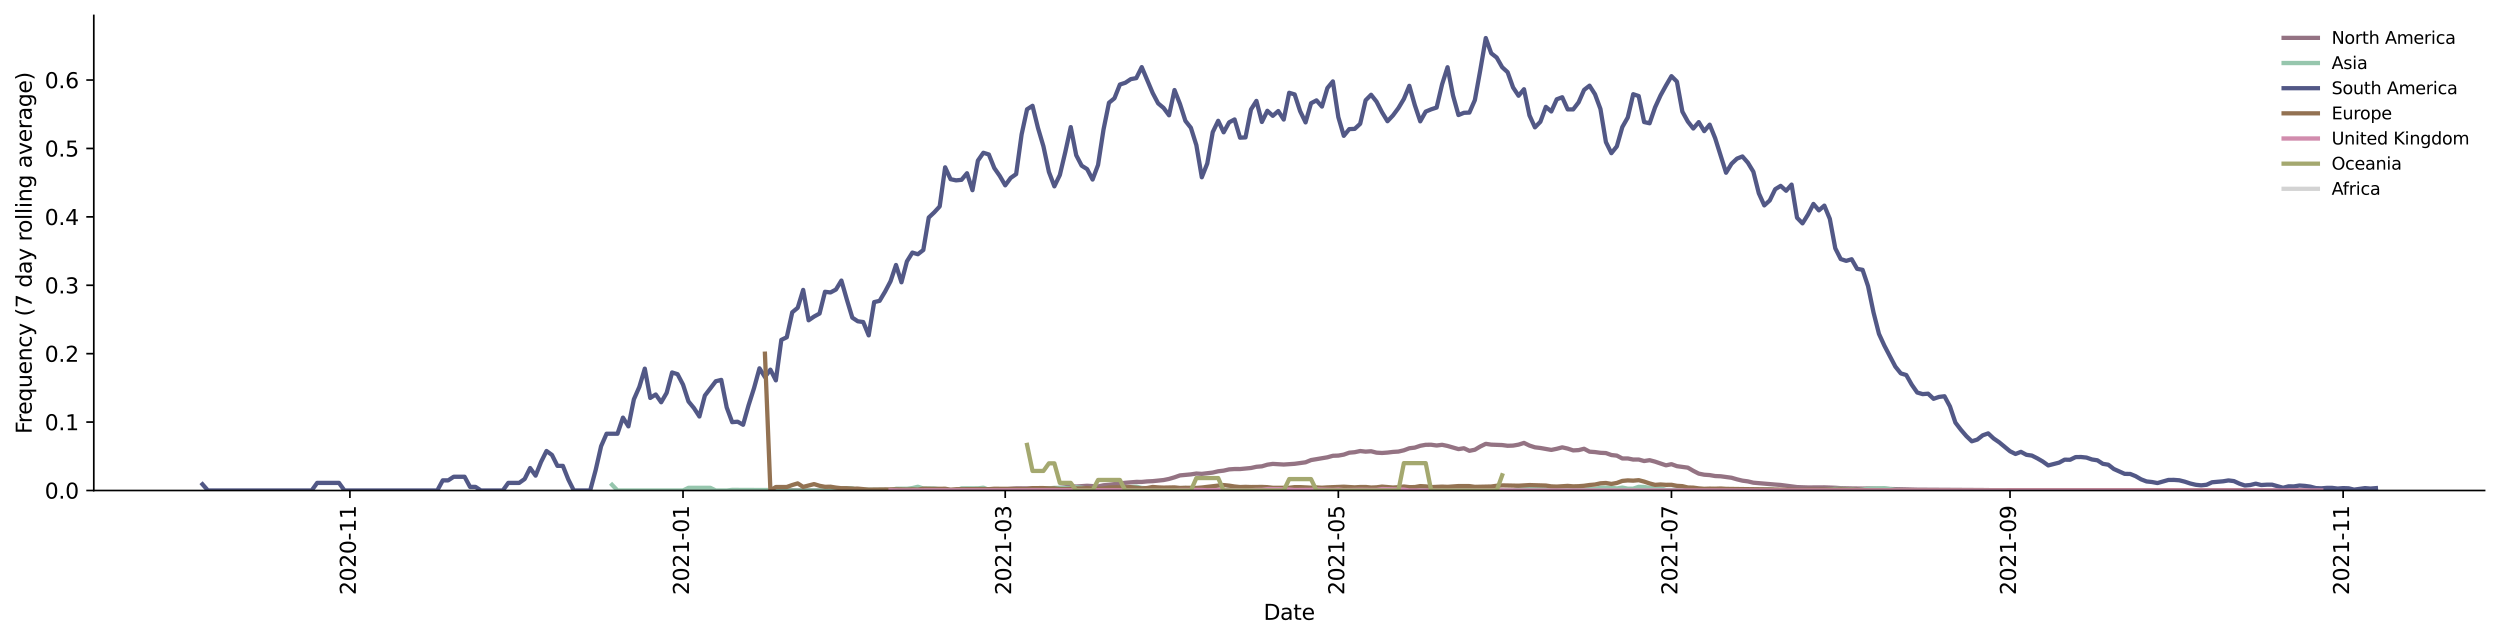 <?xml version="1.0" encoding="utf-8" standalone="no"?>
<!DOCTYPE svg PUBLIC "-//W3C//DTD SVG 1.1//EN"
  "http://www.w3.org/Graphics/SVG/1.1/DTD/svg11.dtd">
<svg xmlns:xlink="http://www.w3.org/1999/xlink" width="1166.981pt" height="298.621pt" viewBox="0 0 1166.981 298.621" xmlns="http://www.w3.org/2000/svg" version="1.1">
 <defs>
  <style type="text/css">*{stroke-linejoin: round; stroke-linecap: butt}</style>
 </defs>
 <g id="figure_1">
  <g id="patch_1">
   <path d="M 0 298.621 
L 1166.981 298.621 
L 1166.981 0 
L 0 0 
z
" style="fill: #ffffff"/>
  </g>
  <g id="axes_1">
   <g id="patch_2">
    <path d="M 43.781 228.96 
L 1159.781 228.96 
L 1159.781 7.2 
L 43.781 7.2 
z
" style="fill: #ffffff"/>
   </g>
   <g id="matplotlib.axis_1">
    <g id="xtick_1">
     <g id="line2d_1">
      <defs>
       <path id="mc3e0ca8f5e" d="M 0 0 
L 0 3.5 
" style="stroke: #000000; stroke-width: 0.8"/>
      </defs>
      <g>
       <use xlink:href="#mc3e0ca8f5e" x="163.334" y="228.96" style="stroke: #000000; stroke-width: 0.8"/>
      </g>
     </g>
     <g id="text_1">
      <!-- 2020-11 -->
      <g transform="translate(166.094 277.743)rotate(-90)scale(0.1 -0.1)">
       <defs>
        <path id="DejaVuSans-32" d="M 1228 531 
L 3431 531 
L 3431 0 
L 469 0 
L 469 531 
Q 828 903 1448 1529 
Q 2069 2156 2228 2338 
Q 2531 2678 2651 2914 
Q 2772 3150 2772 3378 
Q 2772 3750 2511 3984 
Q 2250 4219 1831 4219 
Q 1534 4219 1204 4116 
Q 875 4013 500 3803 
L 500 4441 
Q 881 4594 1212 4672 
Q 1544 4750 1819 4750 
Q 2544 4750 2975 4387 
Q 3406 4025 3406 3419 
Q 3406 3131 3298 2873 
Q 3191 2616 2906 2266 
Q 2828 2175 2409 1742 
Q 1991 1309 1228 531 
z
" transform="scale(0.016)"/>
        <path id="DejaVuSans-30" d="M 2034 4250 
Q 1547 4250 1301 3770 
Q 1056 3291 1056 2328 
Q 1056 1369 1301 889 
Q 1547 409 2034 409 
Q 2525 409 2770 889 
Q 3016 1369 3016 2328 
Q 3016 3291 2770 3770 
Q 2525 4250 2034 4250 
z
M 2034 4750 
Q 2819 4750 3233 4129 
Q 3647 3509 3647 2328 
Q 3647 1150 3233 529 
Q 2819 -91 2034 -91 
Q 1250 -91 836 529 
Q 422 1150 422 2328 
Q 422 3509 836 4129 
Q 1250 4750 2034 4750 
z
" transform="scale(0.016)"/>
        <path id="DejaVuSans-2d" d="M 313 2009 
L 1997 2009 
L 1997 1497 
L 313 1497 
L 313 2009 
z
" transform="scale(0.016)"/>
        <path id="DejaVuSans-31" d="M 794 531 
L 1825 531 
L 1825 4091 
L 703 3866 
L 703 4441 
L 1819 4666 
L 2450 4666 
L 2450 531 
L 3481 531 
L 3481 0 
L 794 0 
L 794 531 
z
" transform="scale(0.016)"/>
       </defs>
       <use xlink:href="#DejaVuSans-32"/>
       <use xlink:href="#DejaVuSans-30" x="63.623"/>
       <use xlink:href="#DejaVuSans-32" x="127.246"/>
       <use xlink:href="#DejaVuSans-30" x="190.869"/>
       <use xlink:href="#DejaVuSans-2d" x="254.492"/>
       <use xlink:href="#DejaVuSans-31" x="290.576"/>
       <use xlink:href="#DejaVuSans-31" x="354.199"/>
      </g>
     </g>
    </g>
    <g id="xtick_2">
     <g id="line2d_2">
      <g>
       <use xlink:href="#mc3e0ca8f5e" x="318.83" y="228.96" style="stroke: #000000; stroke-width: 0.8"/>
      </g>
     </g>
     <g id="text_2">
      <!-- 2021-01 -->
      <g transform="translate(321.59 277.743)rotate(-90)scale(0.1 -0.1)">
       <use xlink:href="#DejaVuSans-32"/>
       <use xlink:href="#DejaVuSans-30" x="63.623"/>
       <use xlink:href="#DejaVuSans-32" x="127.246"/>
       <use xlink:href="#DejaVuSans-31" x="190.869"/>
       <use xlink:href="#DejaVuSans-2d" x="254.492"/>
       <use xlink:href="#DejaVuSans-30" x="290.576"/>
       <use xlink:href="#DejaVuSans-31" x="354.199"/>
      </g>
     </g>
    </g>
    <g id="xtick_3">
     <g id="line2d_3">
      <g>
       <use xlink:href="#mc3e0ca8f5e" x="469.228" y="228.96" style="stroke: #000000; stroke-width: 0.8"/>
      </g>
     </g>
     <g id="text_3">
      <!-- 2021-03 -->
      <g transform="translate(471.987 277.743)rotate(-90)scale(0.1 -0.1)">
       <defs>
        <path id="DejaVuSans-33" d="M 2597 2516 
Q 3050 2419 3304 2112 
Q 3559 1806 3559 1356 
Q 3559 666 3084 287 
Q 2609 -91 1734 -91 
Q 1441 -91 1130 -33 
Q 819 25 488 141 
L 488 750 
Q 750 597 1062 519 
Q 1375 441 1716 441 
Q 2309 441 2620 675 
Q 2931 909 2931 1356 
Q 2931 1769 2642 2001 
Q 2353 2234 1838 2234 
L 1294 2234 
L 1294 2753 
L 1863 2753 
Q 2328 2753 2575 2939 
Q 2822 3125 2822 3475 
Q 2822 3834 2567 4026 
Q 2313 4219 1838 4219 
Q 1578 4219 1281 4162 
Q 984 4106 628 3988 
L 628 4550 
Q 988 4650 1302 4700 
Q 1616 4750 1894 4750 
Q 2613 4750 3031 4423 
Q 3450 4097 3450 3541 
Q 3450 3153 3228 2886 
Q 3006 2619 2597 2516 
z
" transform="scale(0.016)"/>
       </defs>
       <use xlink:href="#DejaVuSans-32"/>
       <use xlink:href="#DejaVuSans-30" x="63.623"/>
       <use xlink:href="#DejaVuSans-32" x="127.246"/>
       <use xlink:href="#DejaVuSans-31" x="190.869"/>
       <use xlink:href="#DejaVuSans-2d" x="254.492"/>
       <use xlink:href="#DejaVuSans-30" x="290.576"/>
       <use xlink:href="#DejaVuSans-33" x="354.199"/>
      </g>
     </g>
    </g>
    <g id="xtick_4">
     <g id="line2d_4">
      <g>
       <use xlink:href="#mc3e0ca8f5e" x="624.723" y="228.96" style="stroke: #000000; stroke-width: 0.8"/>
      </g>
     </g>
     <g id="text_4">
      <!-- 2021-05 -->
      <g transform="translate(627.483 277.743)rotate(-90)scale(0.1 -0.1)">
       <defs>
        <path id="DejaVuSans-35" d="M 691 4666 
L 3169 4666 
L 3169 4134 
L 1269 4134 
L 1269 2991 
Q 1406 3038 1543 3061 
Q 1681 3084 1819 3084 
Q 2600 3084 3056 2656 
Q 3513 2228 3513 1497 
Q 3513 744 3044 326 
Q 2575 -91 1722 -91 
Q 1428 -91 1123 -41 
Q 819 9 494 109 
L 494 744 
Q 775 591 1075 516 
Q 1375 441 1709 441 
Q 2250 441 2565 725 
Q 2881 1009 2881 1497 
Q 2881 1984 2565 2268 
Q 2250 2553 1709 2553 
Q 1456 2553 1204 2497 
Q 953 2441 691 2322 
L 691 4666 
z
" transform="scale(0.016)"/>
       </defs>
       <use xlink:href="#DejaVuSans-32"/>
       <use xlink:href="#DejaVuSans-30" x="63.623"/>
       <use xlink:href="#DejaVuSans-32" x="127.246"/>
       <use xlink:href="#DejaVuSans-31" x="190.869"/>
       <use xlink:href="#DejaVuSans-2d" x="254.492"/>
       <use xlink:href="#DejaVuSans-30" x="290.576"/>
       <use xlink:href="#DejaVuSans-35" x="354.199"/>
      </g>
     </g>
    </g>
    <g id="xtick_5">
     <g id="line2d_5">
      <g>
       <use xlink:href="#mc3e0ca8f5e" x="780.219" y="228.96" style="stroke: #000000; stroke-width: 0.8"/>
      </g>
     </g>
     <g id="text_5">
      <!-- 2021-07 -->
      <g transform="translate(782.978 277.743)rotate(-90)scale(0.1 -0.1)">
       <defs>
        <path id="DejaVuSans-37" d="M 525 4666 
L 3525 4666 
L 3525 4397 
L 1831 0 
L 1172 0 
L 2766 4134 
L 525 4134 
L 525 4666 
z
" transform="scale(0.016)"/>
       </defs>
       <use xlink:href="#DejaVuSans-32"/>
       <use xlink:href="#DejaVuSans-30" x="63.623"/>
       <use xlink:href="#DejaVuSans-32" x="127.246"/>
       <use xlink:href="#DejaVuSans-31" x="190.869"/>
       <use xlink:href="#DejaVuSans-2d" x="254.492"/>
       <use xlink:href="#DejaVuSans-30" x="290.576"/>
       <use xlink:href="#DejaVuSans-37" x="354.199"/>
      </g>
     </g>
    </g>
    <g id="xtick_6">
     <g id="line2d_6">
      <g>
       <use xlink:href="#mc3e0ca8f5e" x="938.264" y="228.96" style="stroke: #000000; stroke-width: 0.8"/>
      </g>
     </g>
     <g id="text_6">
      <!-- 2021-09 -->
      <g transform="translate(941.023 277.743)rotate(-90)scale(0.1 -0.1)">
       <defs>
        <path id="DejaVuSans-39" d="M 703 97 
L 703 672 
Q 941 559 1184 500 
Q 1428 441 1663 441 
Q 2288 441 2617 861 
Q 2947 1281 2994 2138 
Q 2813 1869 2534 1725 
Q 2256 1581 1919 1581 
Q 1219 1581 811 2004 
Q 403 2428 403 3163 
Q 403 3881 828 4315 
Q 1253 4750 1959 4750 
Q 2769 4750 3195 4129 
Q 3622 3509 3622 2328 
Q 3622 1225 3098 567 
Q 2575 -91 1691 -91 
Q 1453 -91 1209 -44 
Q 966 3 703 97 
z
M 1959 2075 
Q 2384 2075 2632 2365 
Q 2881 2656 2881 3163 
Q 2881 3666 2632 3958 
Q 2384 4250 1959 4250 
Q 1534 4250 1286 3958 
Q 1038 3666 1038 3163 
Q 1038 2656 1286 2365 
Q 1534 2075 1959 2075 
z
" transform="scale(0.016)"/>
       </defs>
       <use xlink:href="#DejaVuSans-32"/>
       <use xlink:href="#DejaVuSans-30" x="63.623"/>
       <use xlink:href="#DejaVuSans-32" x="127.246"/>
       <use xlink:href="#DejaVuSans-31" x="190.869"/>
       <use xlink:href="#DejaVuSans-2d" x="254.492"/>
       <use xlink:href="#DejaVuSans-30" x="290.576"/>
       <use xlink:href="#DejaVuSans-39" x="354.199"/>
      </g>
     </g>
    </g>
    <g id="xtick_7">
     <g id="line2d_7">
      <g>
       <use xlink:href="#mc3e0ca8f5e" x="1093.759" y="228.96" style="stroke: #000000; stroke-width: 0.8"/>
      </g>
     </g>
     <g id="text_7">
      <!-- 2021-11 -->
      <g transform="translate(1096.519 277.743)rotate(-90)scale(0.1 -0.1)">
       <use xlink:href="#DejaVuSans-32"/>
       <use xlink:href="#DejaVuSans-30" x="63.623"/>
       <use xlink:href="#DejaVuSans-32" x="127.246"/>
       <use xlink:href="#DejaVuSans-31" x="190.869"/>
       <use xlink:href="#DejaVuSans-2d" x="254.492"/>
       <use xlink:href="#DejaVuSans-31" x="290.576"/>
       <use xlink:href="#DejaVuSans-31" x="354.199"/>
      </g>
     </g>
    </g>
    <g id="text_8">
     <!-- Date -->
     <g transform="translate(589.83 289.341)scale(0.1 -0.1)">
      <defs>
       <path id="DejaVuSans-44" d="M 1259 4147 
L 1259 519 
L 2022 519 
Q 2988 519 3436 956 
Q 3884 1394 3884 2338 
Q 3884 3275 3436 3711 
Q 2988 4147 2022 4147 
L 1259 4147 
z
M 628 4666 
L 1925 4666 
Q 3281 4666 3915 4102 
Q 4550 3538 4550 2338 
Q 4550 1131 3912 565 
Q 3275 0 1925 0 
L 628 0 
L 628 4666 
z
" transform="scale(0.016)"/>
       <path id="DejaVuSans-61" d="M 2194 1759 
Q 1497 1759 1228 1600 
Q 959 1441 959 1056 
Q 959 750 1161 570 
Q 1363 391 1709 391 
Q 2188 391 2477 730 
Q 2766 1069 2766 1631 
L 2766 1759 
L 2194 1759 
z
M 3341 1997 
L 3341 0 
L 2766 0 
L 2766 531 
Q 2569 213 2275 61 
Q 1981 -91 1556 -91 
Q 1019 -91 701 211 
Q 384 513 384 1019 
Q 384 1609 779 1909 
Q 1175 2209 1959 2209 
L 2766 2209 
L 2766 2266 
Q 2766 2663 2505 2880 
Q 2244 3097 1772 3097 
Q 1472 3097 1187 3025 
Q 903 2953 641 2809 
L 641 3341 
Q 956 3463 1253 3523 
Q 1550 3584 1831 3584 
Q 2591 3584 2966 3190 
Q 3341 2797 3341 1997 
z
" transform="scale(0.016)"/>
       <path id="DejaVuSans-74" d="M 1172 4494 
L 1172 3500 
L 2356 3500 
L 2356 3053 
L 1172 3053 
L 1172 1153 
Q 1172 725 1289 603 
Q 1406 481 1766 481 
L 2356 481 
L 2356 0 
L 1766 0 
Q 1100 0 847 248 
Q 594 497 594 1153 
L 594 3053 
L 172 3053 
L 172 3500 
L 594 3500 
L 594 4494 
L 1172 4494 
z
" transform="scale(0.016)"/>
       <path id="DejaVuSans-65" d="M 3597 1894 
L 3597 1613 
L 953 1613 
Q 991 1019 1311 708 
Q 1631 397 2203 397 
Q 2534 397 2845 478 
Q 3156 559 3463 722 
L 3463 178 
Q 3153 47 2828 -22 
Q 2503 -91 2169 -91 
Q 1331 -91 842 396 
Q 353 884 353 1716 
Q 353 2575 817 3079 
Q 1281 3584 2069 3584 
Q 2775 3584 3186 3129 
Q 3597 2675 3597 1894 
z
M 3022 2063 
Q 3016 2534 2758 2815 
Q 2500 3097 2075 3097 
Q 1594 3097 1305 2825 
Q 1016 2553 972 2059 
L 3022 2063 
z
" transform="scale(0.016)"/>
      </defs>
      <use xlink:href="#DejaVuSans-44"/>
      <use xlink:href="#DejaVuSans-61" x="77.002"/>
      <use xlink:href="#DejaVuSans-74" x="138.281"/>
      <use xlink:href="#DejaVuSans-65" x="177.49"/>
     </g>
    </g>
   </g>
   <g id="matplotlib.axis_2">
    <g id="ytick_1">
     <g id="line2d_8">
      <defs>
       <path id="m1f8cec37cd" d="M 0 0 
L -3.5 0 
" style="stroke: #000000; stroke-width: 0.8"/>
      </defs>
      <g>
       <use xlink:href="#m1f8cec37cd" x="43.781" y="228.96" style="stroke: #000000; stroke-width: 0.8"/>
      </g>
     </g>
     <g id="text_9">
      <!-- 0.0 -->
      <g transform="translate(20.878 232.759)scale(0.1 -0.1)">
       <defs>
        <path id="DejaVuSans-2e" d="M 684 794 
L 1344 794 
L 1344 0 
L 684 0 
L 684 794 
z
" transform="scale(0.016)"/>
       </defs>
       <use xlink:href="#DejaVuSans-30"/>
       <use xlink:href="#DejaVuSans-2e" x="63.623"/>
       <use xlink:href="#DejaVuSans-30" x="95.41"/>
      </g>
     </g>
    </g>
    <g id="ytick_2">
     <g id="line2d_9">
      <g>
       <use xlink:href="#m1f8cec37cd" x="43.781" y="197.027" style="stroke: #000000; stroke-width: 0.8"/>
      </g>
     </g>
     <g id="text_10">
      <!-- 0.1 -->
      <g transform="translate(20.878 200.826)scale(0.1 -0.1)">
       <use xlink:href="#DejaVuSans-30"/>
       <use xlink:href="#DejaVuSans-2e" x="63.623"/>
       <use xlink:href="#DejaVuSans-31" x="95.41"/>
      </g>
     </g>
    </g>
    <g id="ytick_3">
     <g id="line2d_10">
      <g>
       <use xlink:href="#m1f8cec37cd" x="43.781" y="165.093" style="stroke: #000000; stroke-width: 0.8"/>
      </g>
     </g>
     <g id="text_11">
      <!-- 0.2 -->
      <g transform="translate(20.878 168.892)scale(0.1 -0.1)">
       <use xlink:href="#DejaVuSans-30"/>
       <use xlink:href="#DejaVuSans-2e" x="63.623"/>
       <use xlink:href="#DejaVuSans-32" x="95.41"/>
      </g>
     </g>
    </g>
    <g id="ytick_4">
     <g id="line2d_11">
      <g>
       <use xlink:href="#m1f8cec37cd" x="43.781" y="133.16" style="stroke: #000000; stroke-width: 0.8"/>
      </g>
     </g>
     <g id="text_12">
      <!-- 0.3 -->
      <g transform="translate(20.878 136.959)scale(0.1 -0.1)">
       <use xlink:href="#DejaVuSans-30"/>
       <use xlink:href="#DejaVuSans-2e" x="63.623"/>
       <use xlink:href="#DejaVuSans-33" x="95.41"/>
      </g>
     </g>
    </g>
    <g id="ytick_5">
     <g id="line2d_12">
      <g>
       <use xlink:href="#m1f8cec37cd" x="43.781" y="101.226" style="stroke: #000000; stroke-width: 0.8"/>
      </g>
     </g>
     <g id="text_13">
      <!-- 0.4 -->
      <g transform="translate(20.878 105.026)scale(0.1 -0.1)">
       <defs>
        <path id="DejaVuSans-34" d="M 2419 4116 
L 825 1625 
L 2419 1625 
L 2419 4116 
z
M 2253 4666 
L 3047 4666 
L 3047 1625 
L 3713 1625 
L 3713 1100 
L 3047 1100 
L 3047 0 
L 2419 0 
L 2419 1100 
L 313 1100 
L 313 1709 
L 2253 4666 
z
" transform="scale(0.016)"/>
       </defs>
       <use xlink:href="#DejaVuSans-30"/>
       <use xlink:href="#DejaVuSans-2e" x="63.623"/>
       <use xlink:href="#DejaVuSans-34" x="95.41"/>
      </g>
     </g>
    </g>
    <g id="ytick_6">
     <g id="line2d_13">
      <g>
       <use xlink:href="#m1f8cec37cd" x="43.781" y="69.293" style="stroke: #000000; stroke-width: 0.8"/>
      </g>
     </g>
     <g id="text_14">
      <!-- 0.5 -->
      <g transform="translate(20.878 73.092)scale(0.1 -0.1)">
       <use xlink:href="#DejaVuSans-30"/>
       <use xlink:href="#DejaVuSans-2e" x="63.623"/>
       <use xlink:href="#DejaVuSans-35" x="95.41"/>
      </g>
     </g>
    </g>
    <g id="ytick_7">
     <g id="line2d_14">
      <g>
       <use xlink:href="#m1f8cec37cd" x="43.781" y="37.36" style="stroke: #000000; stroke-width: 0.8"/>
      </g>
     </g>
     <g id="text_15">
      <!-- 0.6 -->
      <g transform="translate(20.878 41.159)scale(0.1 -0.1)">
       <defs>
        <path id="DejaVuSans-36" d="M 2113 2584 
Q 1688 2584 1439 2293 
Q 1191 2003 1191 1497 
Q 1191 994 1439 701 
Q 1688 409 2113 409 
Q 2538 409 2786 701 
Q 3034 994 3034 1497 
Q 3034 2003 2786 2293 
Q 2538 2584 2113 2584 
z
M 3366 4563 
L 3366 3988 
Q 3128 4100 2886 4159 
Q 2644 4219 2406 4219 
Q 1781 4219 1451 3797 
Q 1122 3375 1075 2522 
Q 1259 2794 1537 2939 
Q 1816 3084 2150 3084 
Q 2853 3084 3261 2657 
Q 3669 2231 3669 1497 
Q 3669 778 3244 343 
Q 2819 -91 2113 -91 
Q 1303 -91 875 529 
Q 447 1150 447 2328 
Q 447 3434 972 4092 
Q 1497 4750 2381 4750 
Q 2619 4750 2861 4703 
Q 3103 4656 3366 4563 
z
" transform="scale(0.016)"/>
       </defs>
       <use xlink:href="#DejaVuSans-30"/>
       <use xlink:href="#DejaVuSans-2e" x="63.623"/>
       <use xlink:href="#DejaVuSans-36" x="95.41"/>
      </g>
     </g>
    </g>
    <g id="text_16">
     <!-- Frequency (7 day rolling average) -->
     <g transform="translate(14.798 202.529)rotate(-90)scale(0.1 -0.1)">
      <defs>
       <path id="DejaVuSans-46" d="M 628 4666 
L 3309 4666 
L 3309 4134 
L 1259 4134 
L 1259 2759 
L 3109 2759 
L 3109 2228 
L 1259 2228 
L 1259 0 
L 628 0 
L 628 4666 
z
" transform="scale(0.016)"/>
       <path id="DejaVuSans-72" d="M 2631 2963 
Q 2534 3019 2420 3045 
Q 2306 3072 2169 3072 
Q 1681 3072 1420 2755 
Q 1159 2438 1159 1844 
L 1159 0 
L 581 0 
L 581 3500 
L 1159 3500 
L 1159 2956 
Q 1341 3275 1631 3429 
Q 1922 3584 2338 3584 
Q 2397 3584 2469 3576 
Q 2541 3569 2628 3553 
L 2631 2963 
z
" transform="scale(0.016)"/>
       <path id="DejaVuSans-71" d="M 947 1747 
Q 947 1113 1208 752 
Q 1469 391 1925 391 
Q 2381 391 2643 752 
Q 2906 1113 2906 1747 
Q 2906 2381 2643 2742 
Q 2381 3103 1925 3103 
Q 1469 3103 1208 2742 
Q 947 2381 947 1747 
z
M 2906 525 
Q 2725 213 2448 61 
Q 2172 -91 1784 -91 
Q 1150 -91 751 415 
Q 353 922 353 1747 
Q 353 2572 751 3078 
Q 1150 3584 1784 3584 
Q 2172 3584 2448 3432 
Q 2725 3281 2906 2969 
L 2906 3500 
L 3481 3500 
L 3481 -1331 
L 2906 -1331 
L 2906 525 
z
" transform="scale(0.016)"/>
       <path id="DejaVuSans-75" d="M 544 1381 
L 544 3500 
L 1119 3500 
L 1119 1403 
Q 1119 906 1312 657 
Q 1506 409 1894 409 
Q 2359 409 2629 706 
Q 2900 1003 2900 1516 
L 2900 3500 
L 3475 3500 
L 3475 0 
L 2900 0 
L 2900 538 
Q 2691 219 2414 64 
Q 2138 -91 1772 -91 
Q 1169 -91 856 284 
Q 544 659 544 1381 
z
M 1991 3584 
L 1991 3584 
z
" transform="scale(0.016)"/>
       <path id="DejaVuSans-6e" d="M 3513 2113 
L 3513 0 
L 2938 0 
L 2938 2094 
Q 2938 2591 2744 2837 
Q 2550 3084 2163 3084 
Q 1697 3084 1428 2787 
Q 1159 2491 1159 1978 
L 1159 0 
L 581 0 
L 581 3500 
L 1159 3500 
L 1159 2956 
Q 1366 3272 1645 3428 
Q 1925 3584 2291 3584 
Q 2894 3584 3203 3211 
Q 3513 2838 3513 2113 
z
" transform="scale(0.016)"/>
       <path id="DejaVuSans-63" d="M 3122 3366 
L 3122 2828 
Q 2878 2963 2633 3030 
Q 2388 3097 2138 3097 
Q 1578 3097 1268 2742 
Q 959 2388 959 1747 
Q 959 1106 1268 751 
Q 1578 397 2138 397 
Q 2388 397 2633 464 
Q 2878 531 3122 666 
L 3122 134 
Q 2881 22 2623 -34 
Q 2366 -91 2075 -91 
Q 1284 -91 818 406 
Q 353 903 353 1747 
Q 353 2603 823 3093 
Q 1294 3584 2113 3584 
Q 2378 3584 2631 3529 
Q 2884 3475 3122 3366 
z
" transform="scale(0.016)"/>
       <path id="DejaVuSans-79" d="M 2059 -325 
Q 1816 -950 1584 -1140 
Q 1353 -1331 966 -1331 
L 506 -1331 
L 506 -850 
L 844 -850 
Q 1081 -850 1212 -737 
Q 1344 -625 1503 -206 
L 1606 56 
L 191 3500 
L 800 3500 
L 1894 763 
L 2988 3500 
L 3597 3500 
L 2059 -325 
z
" transform="scale(0.016)"/>
       <path id="DejaVuSans-20" transform="scale(0.016)"/>
       <path id="DejaVuSans-28" d="M 1984 4856 
Q 1566 4138 1362 3434 
Q 1159 2731 1159 2009 
Q 1159 1288 1364 580 
Q 1569 -128 1984 -844 
L 1484 -844 
Q 1016 -109 783 600 
Q 550 1309 550 2009 
Q 550 2706 781 3412 
Q 1013 4119 1484 4856 
L 1984 4856 
z
" transform="scale(0.016)"/>
       <path id="DejaVuSans-64" d="M 2906 2969 
L 2906 4863 
L 3481 4863 
L 3481 0 
L 2906 0 
L 2906 525 
Q 2725 213 2448 61 
Q 2172 -91 1784 -91 
Q 1150 -91 751 415 
Q 353 922 353 1747 
Q 353 2572 751 3078 
Q 1150 3584 1784 3584 
Q 2172 3584 2448 3432 
Q 2725 3281 2906 2969 
z
M 947 1747 
Q 947 1113 1208 752 
Q 1469 391 1925 391 
Q 2381 391 2643 752 
Q 2906 1113 2906 1747 
Q 2906 2381 2643 2742 
Q 2381 3103 1925 3103 
Q 1469 3103 1208 2742 
Q 947 2381 947 1747 
z
" transform="scale(0.016)"/>
       <path id="DejaVuSans-6f" d="M 1959 3097 
Q 1497 3097 1228 2736 
Q 959 2375 959 1747 
Q 959 1119 1226 758 
Q 1494 397 1959 397 
Q 2419 397 2687 759 
Q 2956 1122 2956 1747 
Q 2956 2369 2687 2733 
Q 2419 3097 1959 3097 
z
M 1959 3584 
Q 2709 3584 3137 3096 
Q 3566 2609 3566 1747 
Q 3566 888 3137 398 
Q 2709 -91 1959 -91 
Q 1206 -91 779 398 
Q 353 888 353 1747 
Q 353 2609 779 3096 
Q 1206 3584 1959 3584 
z
" transform="scale(0.016)"/>
       <path id="DejaVuSans-6c" d="M 603 4863 
L 1178 4863 
L 1178 0 
L 603 0 
L 603 4863 
z
" transform="scale(0.016)"/>
       <path id="DejaVuSans-69" d="M 603 3500 
L 1178 3500 
L 1178 0 
L 603 0 
L 603 3500 
z
M 603 4863 
L 1178 4863 
L 1178 4134 
L 603 4134 
L 603 4863 
z
" transform="scale(0.016)"/>
       <path id="DejaVuSans-67" d="M 2906 1791 
Q 2906 2416 2648 2759 
Q 2391 3103 1925 3103 
Q 1463 3103 1205 2759 
Q 947 2416 947 1791 
Q 947 1169 1205 825 
Q 1463 481 1925 481 
Q 2391 481 2648 825 
Q 2906 1169 2906 1791 
z
M 3481 434 
Q 3481 -459 3084 -895 
Q 2688 -1331 1869 -1331 
Q 1566 -1331 1297 -1286 
Q 1028 -1241 775 -1147 
L 775 -588 
Q 1028 -725 1275 -790 
Q 1522 -856 1778 -856 
Q 2344 -856 2625 -561 
Q 2906 -266 2906 331 
L 2906 616 
Q 2728 306 2450 153 
Q 2172 0 1784 0 
Q 1141 0 747 490 
Q 353 981 353 1791 
Q 353 2603 747 3093 
Q 1141 3584 1784 3584 
Q 2172 3584 2450 3431 
Q 2728 3278 2906 2969 
L 2906 3500 
L 3481 3500 
L 3481 434 
z
" transform="scale(0.016)"/>
       <path id="DejaVuSans-76" d="M 191 3500 
L 800 3500 
L 1894 563 
L 2988 3500 
L 3597 3500 
L 2284 0 
L 1503 0 
L 191 3500 
z
" transform="scale(0.016)"/>
       <path id="DejaVuSans-29" d="M 513 4856 
L 1013 4856 
Q 1481 4119 1714 3412 
Q 1947 2706 1947 2009 
Q 1947 1309 1714 600 
Q 1481 -109 1013 -844 
L 513 -844 
Q 928 -128 1133 580 
Q 1338 1288 1338 2009 
Q 1338 2731 1133 3434 
Q 928 4138 513 4856 
z
" transform="scale(0.016)"/>
      </defs>
      <use xlink:href="#DejaVuSans-46"/>
      <use xlink:href="#DejaVuSans-72" x="50.27"/>
      <use xlink:href="#DejaVuSans-65" x="89.133"/>
      <use xlink:href="#DejaVuSans-71" x="150.656"/>
      <use xlink:href="#DejaVuSans-75" x="214.133"/>
      <use xlink:href="#DejaVuSans-65" x="277.512"/>
      <use xlink:href="#DejaVuSans-6e" x="339.035"/>
      <use xlink:href="#DejaVuSans-63" x="402.414"/>
      <use xlink:href="#DejaVuSans-79" x="457.395"/>
      <use xlink:href="#DejaVuSans-20" x="516.574"/>
      <use xlink:href="#DejaVuSans-28" x="548.361"/>
      <use xlink:href="#DejaVuSans-37" x="587.375"/>
      <use xlink:href="#DejaVuSans-20" x="650.998"/>
      <use xlink:href="#DejaVuSans-64" x="682.785"/>
      <use xlink:href="#DejaVuSans-61" x="746.262"/>
      <use xlink:href="#DejaVuSans-79" x="807.541"/>
      <use xlink:href="#DejaVuSans-20" x="866.721"/>
      <use xlink:href="#DejaVuSans-72" x="898.508"/>
      <use xlink:href="#DejaVuSans-6f" x="937.371"/>
      <use xlink:href="#DejaVuSans-6c" x="998.553"/>
      <use xlink:href="#DejaVuSans-6c" x="1026.336"/>
      <use xlink:href="#DejaVuSans-69" x="1054.119"/>
      <use xlink:href="#DejaVuSans-6e" x="1081.902"/>
      <use xlink:href="#DejaVuSans-67" x="1145.281"/>
      <use xlink:href="#DejaVuSans-20" x="1208.758"/>
      <use xlink:href="#DejaVuSans-61" x="1240.545"/>
      <use xlink:href="#DejaVuSans-76" x="1301.824"/>
      <use xlink:href="#DejaVuSans-65" x="1361.004"/>
      <use xlink:href="#DejaVuSans-72" x="1422.527"/>
      <use xlink:href="#DejaVuSans-61" x="1463.641"/>
      <use xlink:href="#DejaVuSans-67" x="1524.92"/>
      <use xlink:href="#DejaVuSans-65" x="1588.396"/>
      <use xlink:href="#DejaVuSans-29" x="1649.92"/>
     </g>
    </g>
   </g>
   <g id="line2d_15">
    <path d="M 349.419 228.877 
L 357.067 228.96 
L 362.165 228.868 
L 369.812 228.809 
L 374.911 228.902 
L 385.107 228.936 
L 395.303 228.912 
L 405.5 228.937 
L 425.893 228.809 
L 430.991 228.848 
L 436.089 228.813 
L 453.933 228.728 
L 459.031 228.459 
L 469.228 228.367 
L 474.326 227.989 
L 481.973 227.971 
L 487.071 228.163 
L 489.62 228.029 
L 492.17 228.028 
L 497.268 227.456 
L 499.817 227.016 
L 502.366 227.104 
L 507.464 226.756 
L 512.562 227.071 
L 515.112 226.521 
L 517.661 226.29 
L 525.308 225.362 
L 530.406 224.942 
L 532.955 224.963 
L 535.504 224.717 
L 538.054 224.604 
L 543.152 224.078 
L 545.701 223.562 
L 548.25 222.808 
L 550.799 221.915 
L 555.897 221.438 
L 558.446 221.045 
L 560.996 221.197 
L 566.094 220.598 
L 568.643 219.988 
L 571.192 219.688 
L 573.741 219.109 
L 576.29 218.939 
L 578.839 218.946 
L 583.937 218.457 
L 586.487 217.894 
L 589.036 217.679 
L 591.585 216.914 
L 594.134 216.543 
L 599.232 216.84 
L 604.33 216.501 
L 609.429 215.796 
L 611.978 214.759 
L 619.625 213.467 
L 622.174 212.757 
L 624.723 212.665 
L 627.272 212.211 
L 629.821 211.311 
L 632.371 211.086 
L 634.92 210.532 
L 637.469 210.824 
L 640.018 210.642 
L 642.567 211.301 
L 645.116 211.443 
L 647.665 211.262 
L 650.214 210.95 
L 652.763 210.79 
L 655.313 210.201 
L 657.862 209.251 
L 660.411 208.948 
L 662.96 208.096 
L 665.509 207.627 
L 668.058 207.6 
L 670.607 207.958 
L 673.156 207.634 
L 675.705 208.168 
L 680.804 209.638 
L 683.353 209.24 
L 685.902 210.441 
L 688.451 209.931 
L 691 208.415 
L 693.549 207.178 
L 696.098 207.559 
L 701.197 207.746 
L 703.746 208.087 
L 706.295 208.004 
L 708.844 207.558 
L 711.393 206.746 
L 713.942 207.987 
L 716.491 208.807 
L 719.04 209.119 
L 724.138 210.019 
L 726.688 209.493 
L 729.237 208.818 
L 731.786 209.394 
L 734.335 210.239 
L 736.884 210.107 
L 739.433 209.48 
L 741.982 210.839 
L 744.531 211.02 
L 747.08 211.371 
L 749.63 211.489 
L 752.179 212.404 
L 754.728 212.684 
L 757.277 214.002 
L 759.826 213.997 
L 762.375 214.521 
L 764.924 214.499 
L 767.473 215.209 
L 770.022 214.81 
L 772.572 215.491 
L 777.67 217.212 
L 780.219 216.673 
L 782.768 217.603 
L 787.866 218.297 
L 790.415 219.781 
L 792.964 221.079 
L 795.514 221.596 
L 798.063 221.767 
L 800.612 222.213 
L 803.161 222.319 
L 808.259 223.009 
L 810.808 223.75 
L 813.357 224.369 
L 815.906 224.707 
L 818.456 225.316 
L 828.652 226.186 
L 831.201 226.375 
L 838.848 227.376 
L 843.947 227.547 
L 851.594 227.499 
L 856.692 227.689 
L 859.241 227.881 
L 864.339 228.001 
L 869.438 228.065 
L 871.987 228.009 
L 894.929 228.565 
L 925.518 228.741 
L 935.715 228.87 
L 1098.858 228.932 
L 1098.858 228.932 
" clip-path="url(#pfed8b73422)" style="fill: none; stroke: #947383; stroke-width: 2; stroke-linecap: square"/>
   </g>
   <g id="line2d_16">
    <path d="M 285.692 226.299 
L 288.241 228.96 
L 318.83 228.96 
L 321.379 227.708 
L 331.576 227.708 
L 334.125 228.96 
L 339.223 228.96 
L 341.772 228.672 
L 364.714 228.772 
L 367.263 228.96 
L 385.107 228.96 
L 387.656 227.933 
L 397.853 227.933 
L 400.402 228.96 
L 402.951 228.632 
L 413.147 228.632 
L 415.696 228.96 
L 418.245 228.152 
L 423.344 228.152 
L 425.893 227.831 
L 428.442 227.211 
L 430.991 228.019 
L 436.089 228.019 
L 438.638 228.34 
L 441.187 228.96 
L 446.286 228.96 
L 448.835 227.962 
L 456.482 227.962 
L 459.031 227.655 
L 461.58 228.653 
L 466.678 228.653 
L 469.228 228.416 
L 471.777 228.723 
L 474.326 228.723 
L 476.875 228.44 
L 479.424 228.44 
L 481.973 228.265 
L 484.522 228.265 
L 487.071 227.869 
L 489.62 227.953 
L 492.17 227.73 
L 497.268 227.8 
L 499.817 227.799 
L 502.366 227.443 
L 504.915 227.666 
L 507.464 228.008 
L 510.013 228.008 
L 512.562 228.405 
L 515.112 228.96 
L 517.661 228.96 
L 520.21 228.254 
L 522.759 228.126 
L 525.308 227.593 
L 530.406 227.161 
L 532.955 227.767 
L 535.504 227.896 
L 538.054 228.428 
L 540.603 228.619 
L 550.799 228.777 
L 553.348 228.777 
L 555.897 228.96 
L 571.192 228.96 
L 573.741 228.44 
L 583.937 228.44 
L 586.487 228.96 
L 599.232 228.96 
L 606.879 228.668 
L 611.978 228.668 
L 614.527 228.781 
L 617.076 228.745 
L 619.625 228.881 
L 660.411 228.96 
L 662.96 228.742 
L 685.902 228.811 
L 691 228.893 
L 706.295 228.96 
L 708.844 228.063 
L 716.491 228.063 
L 719.04 227.754 
L 721.589 228.102 
L 724.138 228.102 
L 729.237 227.688 
L 734.335 228.316 
L 736.884 228.316 
L 739.433 228.518 
L 741.982 228.288 
L 744.531 228.288 
L 747.08 227.629 
L 752.179 227.629 
L 754.728 228.002 
L 757.277 227.591 
L 759.826 228.108 
L 762.375 228.108 
L 764.924 227.251 
L 767.473 227.319 
L 770.022 227.73 
L 772.572 227.985 
L 775.121 227.851 
L 777.67 228.708 
L 780.219 228.708 
L 782.768 228.363 
L 785.317 228.313 
L 787.866 228.446 
L 792.964 228.374 
L 795.514 228.698 
L 798.063 228.866 
L 813.357 228.909 
L 815.906 228.578 
L 826.103 228.426 
L 828.652 228.756 
L 841.398 228.96 
L 846.496 228.96 
L 851.594 228.766 
L 856.692 228.195 
L 859.241 228.195 
L 864.339 228.389 
L 866.889 228.706 
L 869.438 228.457 
L 871.987 228.08 
L 879.634 227.882 
L 884.732 228.679 
L 894.929 228.932 
L 905.125 228.96 
L 935.715 228.796 
L 935.715 228.796 
" clip-path="url(#pfed8b73422)" style="fill: none; stroke: #96c6ad; stroke-width: 2; stroke-linecap: square"/>
   </g>
   <g id="line2d_17">
    <path d="M 94.509 226.057 
L 97.058 228.96 
L 145.491 228.96 
L 148.04 225.412 
L 158.236 225.412 
L 160.785 228.96 
L 204.12 228.96 
L 206.669 224.229 
L 209.218 224.229 
L 211.768 222.548 
L 216.866 222.548 
L 219.415 227.279 
L 221.964 227.279 
L 224.513 228.96 
L 234.71 228.96 
L 237.259 225.412 
L 242.357 225.412 
L 244.906 223.587 
L 247.455 218.478 
L 250.004 222.026 
L 252.553 215.639 
L 255.102 210.53 
L 257.652 212.355 
L 260.201 217.464 
L 262.75 217.464 
L 265.299 223.851 
L 267.848 228.96 
L 275.495 228.96 
L 278.044 219.448 
L 280.593 208.271 
L 283.143 202.465 
L 288.241 202.465 
L 290.79 194.946 
L 293.339 199.026 
L 295.888 186.409 
L 298.437 180.603 
L 300.986 172.088 
L 303.535 185.758 
L 306.085 184.145 
L 308.634 187.769 
L 311.183 183.394 
L 313.732 173.86 
L 316.281 174.667 
L 318.83 179.544 
L 321.379 187.4 
L 323.928 190.486 
L 326.477 194.425 
L 329.027 184.642 
L 334.125 177.963 
L 336.674 177.333 
L 339.223 190.191 
L 341.772 197.055 
L 344.321 196.852 
L 346.87 198.281 
L 349.419 189.2 
L 351.969 181.196 
L 354.518 171.932 
L 357.067 175.997 
L 359.616 172.563 
L 362.165 177.543 
L 364.714 158.655 
L 367.263 157.426 
L 369.812 145.787 
L 372.361 143.672 
L 374.911 135.331 
L 377.46 149.504 
L 380.009 147.766 
L 382.558 146.359 
L 385.107 136.201 
L 387.656 136.519 
L 390.205 135.162 
L 392.754 130.97 
L 395.303 139.855 
L 397.853 148.277 
L 400.402 149.969 
L 402.951 150.328 
L 405.5 156.549 
L 408.049 141.018 
L 410.598 140.423 
L 413.147 136.142 
L 415.696 131.29 
L 418.245 123.7 
L 420.794 131.774 
L 423.344 122.017 
L 425.893 117.905 
L 428.442 118.678 
L 430.991 116.694 
L 433.54 101.533 
L 436.089 99.134 
L 438.638 96.359 
L 441.187 78.113 
L 443.736 83.655 
L 446.286 84.192 
L 448.835 83.939 
L 451.384 80.869 
L 453.933 88.777 
L 456.482 74.963 
L 459.031 71.31 
L 461.58 72.109 
L 464.129 78.444 
L 466.678 82.107 
L 469.228 86.507 
L 471.777 83.054 
L 474.326 81.273 
L 476.875 62.775 
L 479.424 51.021 
L 481.973 49.391 
L 484.522 59.728 
L 487.071 68.331 
L 489.62 80.246 
L 492.17 86.984 
L 494.719 81.707 
L 497.268 70.978 
L 499.817 59.328 
L 502.366 72.435 
L 504.915 77.344 
L 507.464 78.939 
L 510.013 83.807 
L 512.562 77 
L 515.112 60.459 
L 517.661 47.97 
L 520.21 45.878 
L 522.759 39.461 
L 525.308 38.629 
L 527.857 36.929 
L 530.406 36.465 
L 532.955 31.337 
L 538.054 43.399 
L 540.603 48.247 
L 543.152 50.387 
L 545.701 53.822 
L 548.25 42.038 
L 550.799 48.503 
L 553.348 56.44 
L 555.897 59.659 
L 558.446 67.741 
L 560.996 82.742 
L 563.545 76.329 
L 566.094 61.69 
L 568.643 56.395 
L 571.192 61.76 
L 573.741 57.112 
L 576.29 55.756 
L 578.839 64.262 
L 581.388 64.14 
L 583.937 51.125 
L 586.487 47.111 
L 589.036 56.936 
L 591.585 51.728 
L 594.134 54.061 
L 596.683 51.828 
L 599.232 55.799 
L 601.781 43.31 
L 604.33 44.075 
L 606.879 51.867 
L 609.429 57.132 
L 611.978 48.198 
L 614.527 46.857 
L 617.076 49.748 
L 619.625 41.092 
L 622.174 37.999 
L 624.723 54.674 
L 627.272 63.401 
L 629.821 60.271 
L 632.371 60.151 
L 634.92 57.79 
L 637.469 46.806 
L 640.018 44.237 
L 642.567 47.466 
L 645.116 52.401 
L 647.665 56.589 
L 650.214 53.893 
L 652.763 50.456 
L 655.313 46.199 
L 657.862 40.067 
L 660.411 49.048 
L 662.96 56.64 
L 665.509 52.095 
L 668.058 51.029 
L 670.607 50.197 
L 673.156 39.352 
L 675.705 31.388 
L 678.255 44.578 
L 680.804 53.697 
L 683.353 52.659 
L 685.902 52.55 
L 688.451 46.729 
L 691 32.623 
L 693.549 17.76 
L 696.098 24.867 
L 698.647 26.868 
L 701.197 31.368 
L 703.746 33.698 
L 706.295 40.828 
L 708.844 44.69 
L 711.393 41.659 
L 713.942 53.853 
L 716.491 59.446 
L 719.04 56.842 
L 721.589 49.889 
L 724.138 52.031 
L 726.688 46.346 
L 729.237 45.394 
L 731.786 51.056 
L 734.335 51.078 
L 736.884 47.762 
L 739.433 41.962 
L 741.982 39.992 
L 744.531 44.001 
L 747.08 50.88 
L 749.63 66.328 
L 752.179 71.495 
L 754.728 68.322 
L 757.277 59.328 
L 759.826 54.838 
L 762.375 43.977 
L 764.924 44.829 
L 767.473 56.973 
L 770.022 57.544 
L 772.572 50.125 
L 775.121 44.545 
L 777.67 39.915 
L 780.219 35.555 
L 782.768 38.088 
L 785.317 52.106 
L 787.866 56.732 
L 790.415 59.985 
L 792.964 57.001 
L 795.514 61.213 
L 798.063 58.198 
L 800.612 64.481 
L 805.71 80.625 
L 808.259 76.446 
L 810.808 74.043 
L 813.357 73.039 
L 815.906 75.963 
L 818.456 80.17 
L 821.005 90.248 
L 823.554 95.87 
L 826.103 93.571 
L 828.652 88.328 
L 831.201 86.771 
L 833.75 89.039 
L 836.299 86.174 
L 838.848 101.64 
L 841.398 104.258 
L 843.947 100.173 
L 846.496 95.202 
L 849.045 98.195 
L 851.594 95.982 
L 854.143 102.155 
L 856.692 115.9 
L 859.241 120.928 
L 861.79 121.768 
L 864.339 121.013 
L 866.889 125.48 
L 869.438 125.958 
L 871.987 133.554 
L 874.536 145.826 
L 877.085 155.847 
L 879.634 161.397 
L 884.732 171.13 
L 887.281 174.297 
L 889.831 175.064 
L 892.38 179.553 
L 894.929 183.216 
L 897.478 183.973 
L 900.027 183.772 
L 902.576 186.154 
L 905.125 185.274 
L 907.674 184.973 
L 910.223 189.726 
L 912.773 197.278 
L 915.322 200.599 
L 917.871 203.556 
L 920.42 205.989 
L 922.969 205.201 
L 925.518 203.205 
L 928.067 202.301 
L 930.616 204.677 
L 933.165 206.432 
L 938.264 210.641 
L 940.813 211.91 
L 943.362 210.921 
L 945.911 212.3 
L 948.46 212.66 
L 951.009 213.952 
L 953.558 215.432 
L 956.107 217.259 
L 961.206 215.942 
L 963.755 214.565 
L 966.304 214.619 
L 968.853 213.377 
L 971.402 213.327 
L 973.951 213.594 
L 976.5 214.472 
L 979.049 214.868 
L 981.599 216.512 
L 984.148 216.928 
L 986.697 218.914 
L 991.795 221.201 
L 994.344 221.227 
L 996.893 222.274 
L 999.442 223.754 
L 1001.991 224.733 
L 1004.541 225.007 
L 1007.09 225.487 
L 1012.188 224.034 
L 1014.737 224.011 
L 1017.286 224.197 
L 1019.835 224.845 
L 1022.384 225.686 
L 1024.933 226.292 
L 1027.482 226.556 
L 1030.032 226.285 
L 1032.581 225.118 
L 1037.679 224.676 
L 1040.228 224.257 
L 1042.777 224.576 
L 1045.326 225.752 
L 1047.875 226.623 
L 1050.424 226.4 
L 1052.974 225.768 
L 1055.523 226.41 
L 1058.072 226.251 
L 1060.621 226.251 
L 1065.719 227.692 
L 1068.268 227.018 
L 1070.817 227.05 
L 1073.366 226.638 
L 1075.916 226.816 
L 1078.465 227.17 
L 1081.014 227.845 
L 1083.563 227.953 
L 1086.112 227.748 
L 1088.661 227.748 
L 1091.21 228.059 
L 1093.759 227.848 
L 1096.308 227.94 
L 1098.858 228.557 
L 1103.956 227.849 
L 1106.505 228.06 
L 1109.054 227.855 
L 1109.054 227.855 
" clip-path="url(#pfed8b73422)" style="fill: none; stroke: #525886; stroke-width: 2; stroke-linecap: square"/>
   </g>
   <g id="line2d_18">
    <path d="M 357.067 165.093 
L 359.616 228.96 
L 362.165 227.322 
L 367.263 227.322 
L 369.812 226.403 
L 372.361 225.646 
L 374.911 227.284 
L 380.009 225.972 
L 382.558 226.76 
L 385.107 227.252 
L 387.656 227.187 
L 390.205 227.613 
L 392.754 227.901 
L 395.303 227.902 
L 397.853 228.113 
L 400.402 228.082 
L 405.5 228.551 
L 418.245 228.406 
L 423.344 228.517 
L 425.893 228.416 
L 428.442 228.557 
L 430.991 228.127 
L 436.089 228.22 
L 441.187 228.139 
L 443.736 228.588 
L 446.286 228.371 
L 459.031 228.285 
L 461.58 228.338 
L 464.129 228.136 
L 479.424 228.271 
L 481.973 227.851 
L 487.071 227.84 
L 489.62 227.982 
L 492.17 227.958 
L 494.719 228.293 
L 497.268 228.288 
L 502.366 227.992 
L 504.915 227.982 
L 507.464 227.835 
L 512.562 228.126 
L 515.112 227.997 
L 517.661 227.585 
L 522.759 227.424 
L 527.857 227.405 
L 532.955 227.962 
L 535.504 227.798 
L 538.054 227.313 
L 540.603 227.519 
L 543.152 227.612 
L 548.25 227.511 
L 550.799 227.78 
L 553.348 227.682 
L 558.446 227.769 
L 560.996 227.569 
L 568.643 226.675 
L 571.192 226.435 
L 573.741 226.688 
L 576.29 227.095 
L 578.839 227.355 
L 581.388 227.268 
L 583.937 227.349 
L 589.036 227.301 
L 591.585 227.409 
L 594.134 227.696 
L 601.781 227.694 
L 604.33 227.39 
L 606.879 227.382 
L 611.978 227.642 
L 614.527 227.528 
L 617.076 227.667 
L 619.625 227.504 
L 624.723 227.306 
L 627.272 227.198 
L 632.371 227.496 
L 634.92 227.33 
L 637.469 227.318 
L 640.018 227.581 
L 642.567 227.479 
L 645.116 227.147 
L 650.214 227.576 
L 652.763 227.427 
L 655.313 227.099 
L 657.862 227.387 
L 660.411 227.373 
L 662.96 226.909 
L 665.509 227.046 
L 668.058 227.38 
L 673.156 227.156 
L 675.705 227.259 
L 680.804 226.893 
L 685.902 226.911 
L 688.451 227.258 
L 696.098 227.097 
L 698.647 226.754 
L 701.197 226.571 
L 708.844 226.727 
L 713.942 226.426 
L 721.589 226.649 
L 724.138 227.04 
L 726.688 227.134 
L 731.786 226.814 
L 734.335 227.026 
L 736.884 226.958 
L 739.433 226.76 
L 741.982 226.393 
L 744.531 226.182 
L 747.08 225.61 
L 749.63 225.45 
L 752.179 225.897 
L 754.728 225.435 
L 757.277 224.49 
L 759.826 224.246 
L 762.375 224.373 
L 764.924 224.14 
L 767.473 224.804 
L 770.022 225.662 
L 772.572 226.334 
L 775.121 226.144 
L 777.67 226.324 
L 780.219 226.293 
L 782.768 226.785 
L 785.317 226.932 
L 787.866 227.558 
L 790.415 227.623 
L 792.964 227.972 
L 795.514 228.177 
L 798.063 228.085 
L 800.612 228.128 
L 803.161 228.032 
L 805.71 228.199 
L 841.398 228.678 
L 843.947 228.579 
L 849.045 228.563 
L 854.143 228.51 
L 856.692 228.544 
L 859.241 228.453 
L 864.339 228.576 
L 869.438 228.716 
L 871.987 228.849 
L 877.085 228.865 
L 887.281 228.898 
L 1047.875 228.945 
L 1047.875 228.945 
" clip-path="url(#pfed8b73422)" style="fill: none; stroke: #937252; stroke-width: 2; stroke-linecap: square"/>
   </g>
   <g id="line2d_19">
    <path d="M 415.696 228.891 
L 420.794 228.96 
L 436.089 228.877 
L 443.736 228.881 
L 548.25 228.854 
L 550.799 228.716 
L 560.996 228.697 
L 563.545 228.869 
L 568.643 228.749 
L 573.741 228.84 
L 576.29 228.788 
L 581.388 228.908 
L 583.937 228.852 
L 586.487 228.66 
L 589.036 228.641 
L 591.585 228.308 
L 596.683 228.316 
L 599.232 228.457 
L 601.781 228.476 
L 604.33 228.742 
L 611.978 228.645 
L 614.527 228.417 
L 622.174 228.68 
L 624.723 228.505 
L 627.272 228.785 
L 634.92 228.602 
L 640.018 228.672 
L 642.567 228.667 
L 645.116 228.287 
L 655.313 228.527 
L 657.862 228.96 
L 685.902 228.926 
L 691 228.834 
L 706.295 228.93 
L 716.491 228.96 
L 1083.563 228.949 
L 1083.563 228.949 
" clip-path="url(#pfed8b73422)" style="fill: none; stroke: #d18cad; stroke-width: 2; stroke-linecap: square"/>
   </g>
   <g id="line2d_20">
    <path d="M 479.424 207.671 
L 481.973 219.836 
L 484.522 219.836 
L 487.071 219.836 
L 489.62 216.288 
L 492.17 216.288 
L 494.719 225.412 
L 497.268 225.412 
L 499.817 225.412 
L 502.366 228.96 
L 504.915 228.96 
L 507.464 228.96 
L 510.013 228.96 
L 512.562 224.047 
L 515.112 224.047 
L 517.661 224.047 
L 520.21 224.047 
L 522.759 224.047 
L 525.308 228.96 
L 527.857 228.96 
L 530.406 228.96 
L 532.955 228.96 
L 535.504 228.96 
L 538.054 228.96 
L 540.603 228.96 
L 543.152 228.96 
L 545.701 228.96 
L 548.25 228.96 
L 550.799 228.96 
L 553.348 228.96 
L 555.897 228.96 
L 558.446 223.154 
L 560.996 223.154 
L 563.545 223.154 
L 566.094 223.154 
L 568.643 223.154 
L 571.192 228.96 
L 573.741 228.96 
L 576.29 228.96 
L 578.839 228.96 
L 581.388 228.96 
L 583.937 228.96 
L 586.487 228.96 
L 589.036 228.96 
L 591.585 228.96 
L 594.134 228.96 
L 596.683 228.96 
L 599.232 228.96 
L 601.781 223.638 
L 604.33 223.638 
L 606.879 223.638 
L 609.429 223.638 
L 611.978 223.638 
L 614.527 228.96 
L 617.076 228.96 
L 619.625 228.96 
L 622.174 228.96 
L 624.723 228.96 
L 627.272 228.96 
L 629.821 228.96 
L 632.371 228.96 
L 634.92 228.96 
L 637.469 228.96 
L 640.018 228.96 
L 642.567 228.96 
L 645.116 228.96 
L 647.665 228.96 
L 650.214 228.96 
L 652.763 228.96 
L 655.313 216.187 
L 657.862 216.187 
L 660.411 216.187 
L 662.96 216.187 
L 665.509 216.187 
L 668.058 228.96 
L 670.607 228.96 
L 673.156 228.96 
L 675.705 228.96 
L 678.255 228.96 
L 680.804 228.96 
L 683.353 228.96 
L 685.902 228.96 
L 688.451 228.96 
L 691 228.96 
L 693.549 228.96 
L 696.098 228.96 
L 698.647 228.96 
L 701.197 221.864 
" clip-path="url(#pfed8b73422)" style="fill: none; stroke: #a4a86f; stroke-width: 2; stroke-linecap: square"/>
   </g>
   <g id="line2d_21">
    <path clip-path="url(#pfed8b73422)" style="fill: none; stroke: #d3d3d3; stroke-width: 2; stroke-linecap: square"/>
   </g>
   <g id="patch_3">
    <path d="M 43.781 228.96 
L 43.781 7.2 
" style="fill: none; stroke: #000000; stroke-width: 0.8; stroke-linejoin: miter; stroke-linecap: square"/>
   </g>
   <g id="patch_4">
    <path d="M 43.781 228.96 
L 1159.781 228.96 
" style="fill: none; stroke: #000000; stroke-width: 0.8; stroke-linejoin: miter; stroke-linecap: square"/>
   </g>
   <g id="legend_1">
    <g id="line2d_22">
     <path d="M 1065.97 17.679 
L 1073.97 17.679 
L 1081.97 17.679 
" style="fill: none; stroke: #947383; stroke-width: 2; stroke-linecap: square"/>
    </g>
    <g id="text_17">
     <!-- North America -->
     <g transform="translate(1088.37 20.479)scale(0.08 -0.08)">
      <defs>
       <path id="DejaVuSans-4e" d="M 628 4666 
L 1478 4666 
L 3547 763 
L 3547 4666 
L 4159 4666 
L 4159 0 
L 3309 0 
L 1241 3903 
L 1241 0 
L 628 0 
L 628 4666 
z
" transform="scale(0.016)"/>
       <path id="DejaVuSans-68" d="M 3513 2113 
L 3513 0 
L 2938 0 
L 2938 2094 
Q 2938 2591 2744 2837 
Q 2550 3084 2163 3084 
Q 1697 3084 1428 2787 
Q 1159 2491 1159 1978 
L 1159 0 
L 581 0 
L 581 4863 
L 1159 4863 
L 1159 2956 
Q 1366 3272 1645 3428 
Q 1925 3584 2291 3584 
Q 2894 3584 3203 3211 
Q 3513 2838 3513 2113 
z
" transform="scale(0.016)"/>
       <path id="DejaVuSans-41" d="M 2188 4044 
L 1331 1722 
L 3047 1722 
L 2188 4044 
z
M 1831 4666 
L 2547 4666 
L 4325 0 
L 3669 0 
L 3244 1197 
L 1141 1197 
L 716 0 
L 50 0 
L 1831 4666 
z
" transform="scale(0.016)"/>
       <path id="DejaVuSans-6d" d="M 3328 2828 
Q 3544 3216 3844 3400 
Q 4144 3584 4550 3584 
Q 5097 3584 5394 3201 
Q 5691 2819 5691 2113 
L 5691 0 
L 5113 0 
L 5113 2094 
Q 5113 2597 4934 2840 
Q 4756 3084 4391 3084 
Q 3944 3084 3684 2787 
Q 3425 2491 3425 1978 
L 3425 0 
L 2847 0 
L 2847 2094 
Q 2847 2600 2669 2842 
Q 2491 3084 2119 3084 
Q 1678 3084 1418 2786 
Q 1159 2488 1159 1978 
L 1159 0 
L 581 0 
L 581 3500 
L 1159 3500 
L 1159 2956 
Q 1356 3278 1631 3431 
Q 1906 3584 2284 3584 
Q 2666 3584 2933 3390 
Q 3200 3197 3328 2828 
z
" transform="scale(0.016)"/>
      </defs>
      <use xlink:href="#DejaVuSans-4e"/>
      <use xlink:href="#DejaVuSans-6f" x="74.805"/>
      <use xlink:href="#DejaVuSans-72" x="135.986"/>
      <use xlink:href="#DejaVuSans-74" x="177.1"/>
      <use xlink:href="#DejaVuSans-68" x="216.309"/>
      <use xlink:href="#DejaVuSans-20" x="279.688"/>
      <use xlink:href="#DejaVuSans-41" x="311.475"/>
      <use xlink:href="#DejaVuSans-6d" x="379.883"/>
      <use xlink:href="#DejaVuSans-65" x="477.295"/>
      <use xlink:href="#DejaVuSans-72" x="538.818"/>
      <use xlink:href="#DejaVuSans-69" x="579.932"/>
      <use xlink:href="#DejaVuSans-63" x="607.715"/>
      <use xlink:href="#DejaVuSans-61" x="662.695"/>
     </g>
    </g>
    <g id="line2d_23">
     <path d="M 1065.97 29.421 
L 1073.97 29.421 
L 1081.97 29.421 
" style="fill: none; stroke: #96c6ad; stroke-width: 2; stroke-linecap: square"/>
    </g>
    <g id="text_18">
     <!-- Asia -->
     <g transform="translate(1088.37 32.221)scale(0.08 -0.08)">
      <defs>
       <path id="DejaVuSans-73" d="M 2834 3397 
L 2834 2853 
Q 2591 2978 2328 3040 
Q 2066 3103 1784 3103 
Q 1356 3103 1142 2972 
Q 928 2841 928 2578 
Q 928 2378 1081 2264 
Q 1234 2150 1697 2047 
L 1894 2003 
Q 2506 1872 2764 1633 
Q 3022 1394 3022 966 
Q 3022 478 2636 193 
Q 2250 -91 1575 -91 
Q 1294 -91 989 -36 
Q 684 19 347 128 
L 347 722 
Q 666 556 975 473 
Q 1284 391 1588 391 
Q 1994 391 2212 530 
Q 2431 669 2431 922 
Q 2431 1156 2273 1281 
Q 2116 1406 1581 1522 
L 1381 1569 
Q 847 1681 609 1914 
Q 372 2147 372 2553 
Q 372 3047 722 3315 
Q 1072 3584 1716 3584 
Q 2034 3584 2315 3537 
Q 2597 3491 2834 3397 
z
" transform="scale(0.016)"/>
      </defs>
      <use xlink:href="#DejaVuSans-41"/>
      <use xlink:href="#DejaVuSans-73" x="68.408"/>
      <use xlink:href="#DejaVuSans-69" x="120.508"/>
      <use xlink:href="#DejaVuSans-61" x="148.291"/>
     </g>
    </g>
    <g id="line2d_24">
     <path d="M 1065.97 41.164 
L 1073.97 41.164 
L 1081.97 41.164 
" style="fill: none; stroke: #525886; stroke-width: 2; stroke-linecap: square"/>
    </g>
    <g id="text_19">
     <!-- South America -->
     <g transform="translate(1088.37 43.964)scale(0.08 -0.08)">
      <defs>
       <path id="DejaVuSans-53" d="M 3425 4513 
L 3425 3897 
Q 3066 4069 2747 4153 
Q 2428 4238 2131 4238 
Q 1616 4238 1336 4038 
Q 1056 3838 1056 3469 
Q 1056 3159 1242 3001 
Q 1428 2844 1947 2747 
L 2328 2669 
Q 3034 2534 3370 2195 
Q 3706 1856 3706 1288 
Q 3706 609 3251 259 
Q 2797 -91 1919 -91 
Q 1588 -91 1214 -16 
Q 841 59 441 206 
L 441 856 
Q 825 641 1194 531 
Q 1563 422 1919 422 
Q 2459 422 2753 634 
Q 3047 847 3047 1241 
Q 3047 1584 2836 1778 
Q 2625 1972 2144 2069 
L 1759 2144 
Q 1053 2284 737 2584 
Q 422 2884 422 3419 
Q 422 4038 858 4394 
Q 1294 4750 2059 4750 
Q 2388 4750 2728 4690 
Q 3069 4631 3425 4513 
z
" transform="scale(0.016)"/>
      </defs>
      <use xlink:href="#DejaVuSans-53"/>
      <use xlink:href="#DejaVuSans-6f" x="63.477"/>
      <use xlink:href="#DejaVuSans-75" x="124.658"/>
      <use xlink:href="#DejaVuSans-74" x="188.037"/>
      <use xlink:href="#DejaVuSans-68" x="227.246"/>
      <use xlink:href="#DejaVuSans-20" x="290.625"/>
      <use xlink:href="#DejaVuSans-41" x="322.412"/>
      <use xlink:href="#DejaVuSans-6d" x="390.82"/>
      <use xlink:href="#DejaVuSans-65" x="488.232"/>
      <use xlink:href="#DejaVuSans-72" x="549.756"/>
      <use xlink:href="#DejaVuSans-69" x="590.869"/>
      <use xlink:href="#DejaVuSans-63" x="618.652"/>
      <use xlink:href="#DejaVuSans-61" x="673.633"/>
     </g>
    </g>
    <g id="line2d_25">
     <path d="M 1065.97 52.906 
L 1073.97 52.906 
L 1081.97 52.906 
" style="fill: none; stroke: #937252; stroke-width: 2; stroke-linecap: square"/>
    </g>
    <g id="text_20">
     <!-- Europe -->
     <g transform="translate(1088.37 55.706)scale(0.08 -0.08)">
      <defs>
       <path id="DejaVuSans-45" d="M 628 4666 
L 3578 4666 
L 3578 4134 
L 1259 4134 
L 1259 2753 
L 3481 2753 
L 3481 2222 
L 1259 2222 
L 1259 531 
L 3634 531 
L 3634 0 
L 628 0 
L 628 4666 
z
" transform="scale(0.016)"/>
       <path id="DejaVuSans-70" d="M 1159 525 
L 1159 -1331 
L 581 -1331 
L 581 3500 
L 1159 3500 
L 1159 2969 
Q 1341 3281 1617 3432 
Q 1894 3584 2278 3584 
Q 2916 3584 3314 3078 
Q 3713 2572 3713 1747 
Q 3713 922 3314 415 
Q 2916 -91 2278 -91 
Q 1894 -91 1617 61 
Q 1341 213 1159 525 
z
M 3116 1747 
Q 3116 2381 2855 2742 
Q 2594 3103 2138 3103 
Q 1681 3103 1420 2742 
Q 1159 2381 1159 1747 
Q 1159 1113 1420 752 
Q 1681 391 2138 391 
Q 2594 391 2855 752 
Q 3116 1113 3116 1747 
z
" transform="scale(0.016)"/>
      </defs>
      <use xlink:href="#DejaVuSans-45"/>
      <use xlink:href="#DejaVuSans-75" x="63.184"/>
      <use xlink:href="#DejaVuSans-72" x="126.562"/>
      <use xlink:href="#DejaVuSans-6f" x="165.426"/>
      <use xlink:href="#DejaVuSans-70" x="226.607"/>
      <use xlink:href="#DejaVuSans-65" x="290.084"/>
     </g>
    </g>
    <g id="line2d_26">
     <path d="M 1065.97 64.649 
L 1073.97 64.649 
L 1081.97 64.649 
" style="fill: none; stroke: #d18cad; stroke-width: 2; stroke-linecap: square"/>
    </g>
    <g id="text_21">
     <!-- United Kingdom -->
     <g transform="translate(1088.37 67.449)scale(0.08 -0.08)">
      <defs>
       <path id="DejaVuSans-55" d="M 556 4666 
L 1191 4666 
L 1191 1831 
Q 1191 1081 1462 751 
Q 1734 422 2344 422 
Q 2950 422 3222 751 
Q 3494 1081 3494 1831 
L 3494 4666 
L 4128 4666 
L 4128 1753 
Q 4128 841 3676 375 
Q 3225 -91 2344 -91 
Q 1459 -91 1007 375 
Q 556 841 556 1753 
L 556 4666 
z
" transform="scale(0.016)"/>
       <path id="DejaVuSans-4b" d="M 628 4666 
L 1259 4666 
L 1259 2694 
L 3353 4666 
L 4166 4666 
L 1850 2491 
L 4331 0 
L 3500 0 
L 1259 2247 
L 1259 0 
L 628 0 
L 628 4666 
z
" transform="scale(0.016)"/>
      </defs>
      <use xlink:href="#DejaVuSans-55"/>
      <use xlink:href="#DejaVuSans-6e" x="73.193"/>
      <use xlink:href="#DejaVuSans-69" x="136.572"/>
      <use xlink:href="#DejaVuSans-74" x="164.355"/>
      <use xlink:href="#DejaVuSans-65" x="203.564"/>
      <use xlink:href="#DejaVuSans-64" x="265.088"/>
      <use xlink:href="#DejaVuSans-20" x="328.564"/>
      <use xlink:href="#DejaVuSans-4b" x="360.352"/>
      <use xlink:href="#DejaVuSans-69" x="425.928"/>
      <use xlink:href="#DejaVuSans-6e" x="453.711"/>
      <use xlink:href="#DejaVuSans-67" x="517.09"/>
      <use xlink:href="#DejaVuSans-64" x="580.566"/>
      <use xlink:href="#DejaVuSans-6f" x="644.043"/>
      <use xlink:href="#DejaVuSans-6d" x="705.225"/>
     </g>
    </g>
    <g id="line2d_27">
     <path d="M 1065.97 76.391 
L 1073.97 76.391 
L 1081.97 76.391 
" style="fill: none; stroke: #a4a86f; stroke-width: 2; stroke-linecap: square"/>
    </g>
    <g id="text_22">
     <!-- Oceania -->
     <g transform="translate(1088.37 79.191)scale(0.08 -0.08)">
      <defs>
       <path id="DejaVuSans-4f" d="M 2522 4238 
Q 1834 4238 1429 3725 
Q 1025 3213 1025 2328 
Q 1025 1447 1429 934 
Q 1834 422 2522 422 
Q 3209 422 3611 934 
Q 4013 1447 4013 2328 
Q 4013 3213 3611 3725 
Q 3209 4238 2522 4238 
z
M 2522 4750 
Q 3503 4750 4090 4092 
Q 4678 3434 4678 2328 
Q 4678 1225 4090 567 
Q 3503 -91 2522 -91 
Q 1538 -91 948 565 
Q 359 1222 359 2328 
Q 359 3434 948 4092 
Q 1538 4750 2522 4750 
z
" transform="scale(0.016)"/>
      </defs>
      <use xlink:href="#DejaVuSans-4f"/>
      <use xlink:href="#DejaVuSans-63" x="78.711"/>
      <use xlink:href="#DejaVuSans-65" x="133.691"/>
      <use xlink:href="#DejaVuSans-61" x="195.215"/>
      <use xlink:href="#DejaVuSans-6e" x="256.494"/>
      <use xlink:href="#DejaVuSans-69" x="319.873"/>
      <use xlink:href="#DejaVuSans-61" x="347.656"/>
     </g>
    </g>
    <g id="line2d_28">
     <path d="M 1065.97 88.134 
L 1073.97 88.134 
L 1081.97 88.134 
" style="fill: none; stroke: #d3d3d3; stroke-width: 2; stroke-linecap: square"/>
    </g>
    <g id="text_23">
     <!-- Africa -->
     <g transform="translate(1088.37 90.934)scale(0.08 -0.08)">
      <defs>
       <path id="DejaVuSans-66" d="M 2375 4863 
L 2375 4384 
L 1825 4384 
Q 1516 4384 1395 4259 
Q 1275 4134 1275 3809 
L 1275 3500 
L 2222 3500 
L 2222 3053 
L 1275 3053 
L 1275 0 
L 697 0 
L 697 3053 
L 147 3053 
L 147 3500 
L 697 3500 
L 697 3744 
Q 697 4328 969 4595 
Q 1241 4863 1831 4863 
L 2375 4863 
z
" transform="scale(0.016)"/>
      </defs>
      <use xlink:href="#DejaVuSans-41"/>
      <use xlink:href="#DejaVuSans-66" x="64.783"/>
      <use xlink:href="#DejaVuSans-72" x="99.988"/>
      <use xlink:href="#DejaVuSans-69" x="141.102"/>
      <use xlink:href="#DejaVuSans-63" x="168.885"/>
      <use xlink:href="#DejaVuSans-61" x="223.865"/>
     </g>
    </g>
   </g>
  </g>
 </g>
 <defs>
  <clipPath id="pfed8b73422">
   <rect x="43.781" y="7.2" width="1116" height="221.76"/>
  </clipPath>
 </defs>
</svg>
